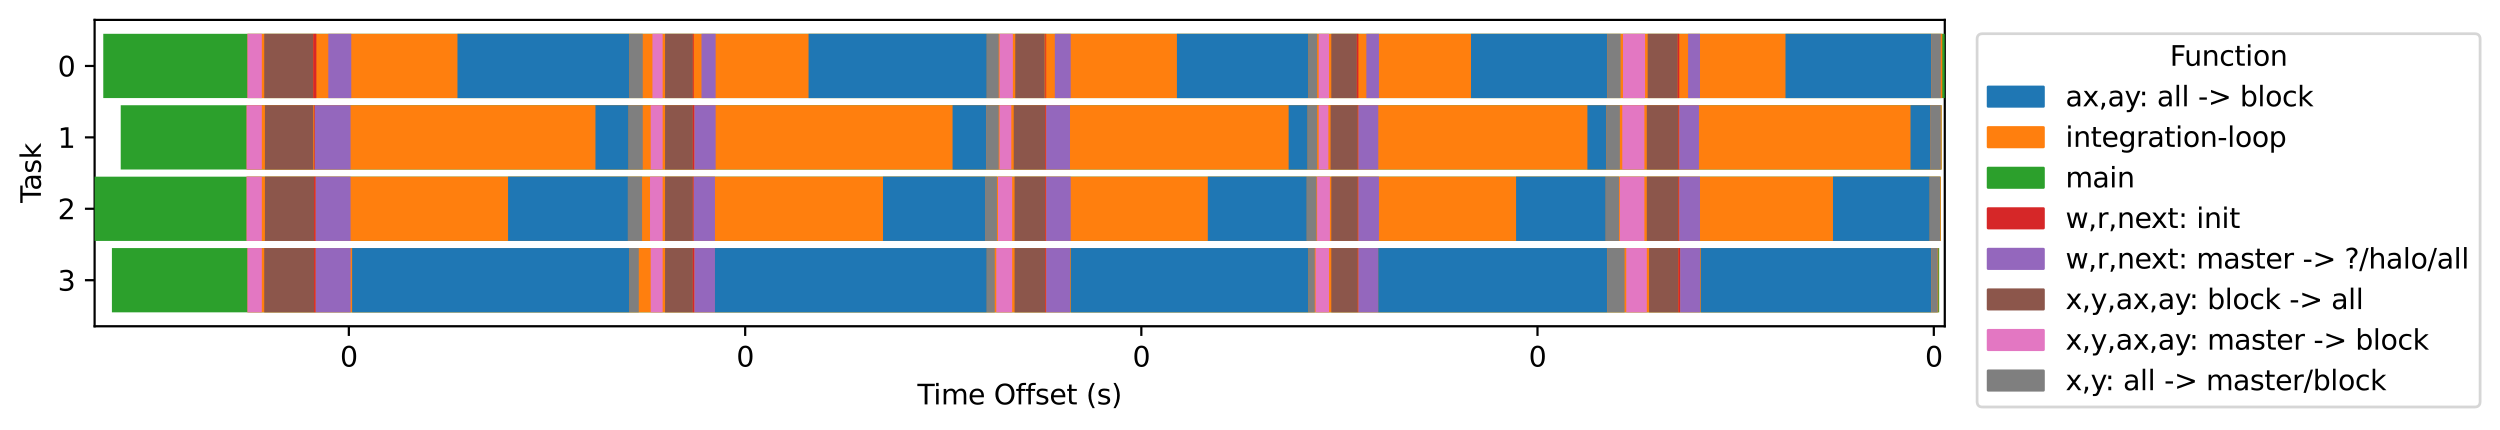 <?xml version="1.0" encoding="utf-8" standalone="no"?>
<!DOCTYPE svg PUBLIC "-//W3C//DTD SVG 1.1//EN"
  "http://www.w3.org/Graphics/SVG/1.1/DTD/svg11.dtd">
<svg xmlns:xlink="http://www.w3.org/1999/xlink" width="904.782pt" height="155.636pt" viewBox="0 0 904.782 155.636" xmlns="http://www.w3.org/2000/svg" version="1.1">
 <defs>
  <style type="text/css">*{stroke-linejoin: round; stroke-linecap: butt}</style>
 </defs>
 <g id="figure_1">
  <g id="patch_1">
   <path d="M 0 155.636 
L 904.782 155.636 
L 904.782 0 
L 0 0 
z
" style="fill: #ffffff"/>
  </g>
  <g id="axes_1">
   <g id="patch_2">
    <path d="M 34.241 118.08 
L 703.841 118.08 
L 703.841 7.2 
L 34.241 7.2 
z
" style="fill: #ffffff"/>
   </g>
   <g id="matplotlib.axis_1">
    <g id="xtick_1">
     <g id="line2d_1">
      <defs>
       <path id="ma4d5615cb3" d="M 0 0 
L 0 3.5 
" style="stroke: #000000; stroke-width: 0.8"/>
      </defs>
      <g>
       <use xlink:href="#ma4d5615cb3" x="126.25" y="118.08" style="stroke: #000000; stroke-width: 0.8"/>
      </g>
     </g>
     <g id="text_1">
      <!-- 0 -->
      <g transform="translate(123.069 132.678) scale(0.1 -0.1)">
       <defs>
        <path id="DejaVuSans-30" d="M 2034 4250 
Q 1547 4250 1301 3770 
Q 1056 3291 1056 2328 
Q 1056 1369 1301 889 
Q 1547 409 2034 409 
Q 2525 409 2770 889 
Q 3016 1369 3016 2328 
Q 3016 3291 2770 3770 
Q 2525 4250 2034 4250 
z
M 2034 4750 
Q 2819 4750 3233 4129 
Q 3647 3509 3647 2328 
Q 3647 1150 3233 529 
Q 2819 -91 2034 -91 
Q 1250 -91 836 529 
Q 422 1150 422 2328 
Q 422 3509 836 4129 
Q 1250 4750 2034 4750 
z
" transform="scale(0.016)"/>
       </defs>
       <use xlink:href="#DejaVuSans-30"/>
      </g>
     </g>
    </g>
    <g id="xtick_2">
     <g id="line2d_2">
      <g>
       <use xlink:href="#ma4d5615cb3" x="269.688" y="118.08" style="stroke: #000000; stroke-width: 0.8"/>
      </g>
     </g>
     <g id="text_2">
      <!-- 0 -->
      <g transform="translate(266.506 132.678) scale(0.1 -0.1)">
       <use xlink:href="#DejaVuSans-30"/>
      </g>
     </g>
    </g>
    <g id="xtick_3">
     <g id="line2d_3">
      <g>
       <use xlink:href="#ma4d5615cb3" x="413.062" y="118.08" style="stroke: #000000; stroke-width: 0.8"/>
      </g>
     </g>
     <g id="text_3">
      <!-- 0 -->
      <g transform="translate(409.881 132.678) scale(0.1 -0.1)">
       <use xlink:href="#DejaVuSans-30"/>
      </g>
     </g>
    </g>
    <g id="xtick_4">
     <g id="line2d_4">
      <g>
       <use xlink:href="#ma4d5615cb3" x="556.438" y="118.08" style="stroke: #000000; stroke-width: 0.8"/>
      </g>
     </g>
     <g id="text_4">
      <!-- 0 -->
      <g transform="translate(553.256 132.678) scale(0.1 -0.1)">
       <use xlink:href="#DejaVuSans-30"/>
      </g>
     </g>
    </g>
    <g id="xtick_5">
     <g id="line2d_5">
      <g>
       <use xlink:href="#ma4d5615cb3" x="699.875" y="118.08" style="stroke: #000000; stroke-width: 0.8"/>
      </g>
     </g>
     <g id="text_5">
      <!-- 0 -->
      <g transform="translate(696.694 132.678) scale(0.1 -0.1)">
       <use xlink:href="#DejaVuSans-30"/>
      </g>
     </g>
    </g>
    <g id="text_6">
     <!-- Time Offset (s) -->
     <g transform="translate(332.025 146.357) scale(0.1 -0.1)">
      <defs>
       <path id="DejaVuSans-54" d="M -19 4666 
L 3928 4666 
L 3928 4134 
L 2272 4134 
L 2272 0 
L 1638 0 
L 1638 4134 
L -19 4134 
L -19 4666 
z
" transform="scale(0.016)"/>
       <path id="DejaVuSans-69" d="M 603 3500 
L 1178 3500 
L 1178 0 
L 603 0 
L 603 3500 
z
M 603 4863 
L 1178 4863 
L 1178 4134 
L 603 4134 
L 603 4863 
z
" transform="scale(0.016)"/>
       <path id="DejaVuSans-6d" d="M 3328 2828 
Q 3544 3216 3844 3400 
Q 4144 3584 4550 3584 
Q 5097 3584 5394 3201 
Q 5691 2819 5691 2113 
L 5691 0 
L 5113 0 
L 5113 2094 
Q 5113 2597 4934 2840 
Q 4756 3084 4391 3084 
Q 3944 3084 3684 2787 
Q 3425 2491 3425 1978 
L 3425 0 
L 2847 0 
L 2847 2094 
Q 2847 2600 2669 2842 
Q 2491 3084 2119 3084 
Q 1678 3084 1418 2786 
Q 1159 2488 1159 1978 
L 1159 0 
L 581 0 
L 581 3500 
L 1159 3500 
L 1159 2956 
Q 1356 3278 1631 3431 
Q 1906 3584 2284 3584 
Q 2666 3584 2933 3390 
Q 3200 3197 3328 2828 
z
" transform="scale(0.016)"/>
       <path id="DejaVuSans-65" d="M 3597 1894 
L 3597 1613 
L 953 1613 
Q 991 1019 1311 708 
Q 1631 397 2203 397 
Q 2534 397 2845 478 
Q 3156 559 3463 722 
L 3463 178 
Q 3153 47 2828 -22 
Q 2503 -91 2169 -91 
Q 1331 -91 842 396 
Q 353 884 353 1716 
Q 353 2575 817 3079 
Q 1281 3584 2069 3584 
Q 2775 3584 3186 3129 
Q 3597 2675 3597 1894 
z
M 3022 2063 
Q 3016 2534 2758 2815 
Q 2500 3097 2075 3097 
Q 1594 3097 1305 2825 
Q 1016 2553 972 2059 
L 3022 2063 
z
" transform="scale(0.016)"/>
       <path id="DejaVuSans-20" transform="scale(0.016)"/>
       <path id="DejaVuSans-4f" d="M 2522 4238 
Q 1834 4238 1429 3725 
Q 1025 3213 1025 2328 
Q 1025 1447 1429 934 
Q 1834 422 2522 422 
Q 3209 422 3611 934 
Q 4013 1447 4013 2328 
Q 4013 3213 3611 3725 
Q 3209 4238 2522 4238 
z
M 2522 4750 
Q 3503 4750 4090 4092 
Q 4678 3434 4678 2328 
Q 4678 1225 4090 567 
Q 3503 -91 2522 -91 
Q 1538 -91 948 565 
Q 359 1222 359 2328 
Q 359 3434 948 4092 
Q 1538 4750 2522 4750 
z
" transform="scale(0.016)"/>
       <path id="DejaVuSans-66" d="M 2375 4863 
L 2375 4384 
L 1825 4384 
Q 1516 4384 1395 4259 
Q 1275 4134 1275 3809 
L 1275 3500 
L 2222 3500 
L 2222 3053 
L 1275 3053 
L 1275 0 
L 697 0 
L 697 3053 
L 147 3053 
L 147 3500 
L 697 3500 
L 697 3744 
Q 697 4328 969 4595 
Q 1241 4863 1831 4863 
L 2375 4863 
z
" transform="scale(0.016)"/>
       <path id="DejaVuSans-73" d="M 2834 3397 
L 2834 2853 
Q 2591 2978 2328 3040 
Q 2066 3103 1784 3103 
Q 1356 3103 1142 2972 
Q 928 2841 928 2578 
Q 928 2378 1081 2264 
Q 1234 2150 1697 2047 
L 1894 2003 
Q 2506 1872 2764 1633 
Q 3022 1394 3022 966 
Q 3022 478 2636 193 
Q 2250 -91 1575 -91 
Q 1294 -91 989 -36 
Q 684 19 347 128 
L 347 722 
Q 666 556 975 473 
Q 1284 391 1588 391 
Q 1994 391 2212 530 
Q 2431 669 2431 922 
Q 2431 1156 2273 1281 
Q 2116 1406 1581 1522 
L 1381 1569 
Q 847 1681 609 1914 
Q 372 2147 372 2553 
Q 372 3047 722 3315 
Q 1072 3584 1716 3584 
Q 2034 3584 2315 3537 
Q 2597 3491 2834 3397 
z
" transform="scale(0.016)"/>
       <path id="DejaVuSans-74" d="M 1172 4494 
L 1172 3500 
L 2356 3500 
L 2356 3053 
L 1172 3053 
L 1172 1153 
Q 1172 725 1289 603 
Q 1406 481 1766 481 
L 2356 481 
L 2356 0 
L 1766 0 
Q 1100 0 847 248 
Q 594 497 594 1153 
L 594 3053 
L 172 3053 
L 172 3500 
L 594 3500 
L 594 4494 
L 1172 4494 
z
" transform="scale(0.016)"/>
       <path id="DejaVuSans-28" d="M 1984 4856 
Q 1566 4138 1362 3434 
Q 1159 2731 1159 2009 
Q 1159 1288 1364 580 
Q 1569 -128 1984 -844 
L 1484 -844 
Q 1016 -109 783 600 
Q 550 1309 550 2009 
Q 550 2706 781 3412 
Q 1013 4119 1484 4856 
L 1984 4856 
z
" transform="scale(0.016)"/>
       <path id="DejaVuSans-29" d="M 513 4856 
L 1013 4856 
Q 1481 4119 1714 3412 
Q 1947 2706 1947 2009 
Q 1947 1309 1714 600 
Q 1481 -109 1013 -844 
L 513 -844 
Q 928 -128 1133 580 
Q 1338 1288 1338 2009 
Q 1338 2731 1133 3434 
Q 928 4138 513 4856 
z
" transform="scale(0.016)"/>
      </defs>
      <use xlink:href="#DejaVuSans-54"/>
      <use xlink:href="#DejaVuSans-69" x="57.959"/>
      <use xlink:href="#DejaVuSans-6d" x="85.742"/>
      <use xlink:href="#DejaVuSans-65" x="183.154"/>
      <use xlink:href="#DejaVuSans-20" x="244.678"/>
      <use xlink:href="#DejaVuSans-4f" x="276.465"/>
      <use xlink:href="#DejaVuSans-66" x="355.176"/>
      <use xlink:href="#DejaVuSans-66" x="390.381"/>
      <use xlink:href="#DejaVuSans-73" x="425.586"/>
      <use xlink:href="#DejaVuSans-65" x="477.686"/>
      <use xlink:href="#DejaVuSans-74" x="539.209"/>
      <use xlink:href="#DejaVuSans-20" x="578.418"/>
      <use xlink:href="#DejaVuSans-28" x="610.205"/>
      <use xlink:href="#DejaVuSans-73" x="649.219"/>
      <use xlink:href="#DejaVuSans-29" x="701.318"/>
     </g>
    </g>
   </g>
   <g id="matplotlib.axis_2">
    <g id="ytick_1">
     <g id="line2d_6">
      <defs>
       <path id="m40cc8661b2" d="M 0 0 
L -3.5 0 
" style="stroke: #000000; stroke-width: 0.8"/>
      </defs>
      <g>
       <use xlink:href="#m40cc8661b2" x="34.241" y="23.871" style="stroke: #000000; stroke-width: 0.8"/>
      </g>
     </g>
     <g id="text_7">
      <!-- 0 -->
      <g transform="translate(20.878 27.67) scale(0.1 -0.1)">
       <use xlink:href="#DejaVuSans-30"/>
      </g>
     </g>
    </g>
    <g id="ytick_2">
     <g id="line2d_7">
      <g>
       <use xlink:href="#m40cc8661b2" x="34.241" y="49.717" style="stroke: #000000; stroke-width: 0.8"/>
      </g>
     </g>
     <g id="text_8">
      <!-- 1 -->
      <g transform="translate(20.878 53.516) scale(0.1 -0.1)">
       <defs>
        <path id="DejaVuSans-31" d="M 794 531 
L 1825 531 
L 1825 4091 
L 703 3866 
L 703 4441 
L 1819 4666 
L 2450 4666 
L 2450 531 
L 3481 531 
L 3481 0 
L 794 0 
L 794 531 
z
" transform="scale(0.016)"/>
       </defs>
       <use xlink:href="#DejaVuSans-31"/>
      </g>
     </g>
    </g>
    <g id="ytick_3">
     <g id="line2d_8">
      <g>
       <use xlink:href="#m40cc8661b2" x="34.241" y="75.563" style="stroke: #000000; stroke-width: 0.8"/>
      </g>
     </g>
     <g id="text_9">
      <!-- 2 -->
      <g transform="translate(20.878 79.362) scale(0.1 -0.1)">
       <defs>
        <path id="DejaVuSans-32" d="M 1228 531 
L 3431 531 
L 3431 0 
L 469 0 
L 469 531 
Q 828 903 1448 1529 
Q 2069 2156 2228 2338 
Q 2531 2678 2651 2914 
Q 2772 3150 2772 3378 
Q 2772 3750 2511 3984 
Q 2250 4219 1831 4219 
Q 1534 4219 1204 4116 
Q 875 4013 500 3803 
L 500 4441 
Q 881 4594 1212 4672 
Q 1544 4750 1819 4750 
Q 2544 4750 2975 4387 
Q 3406 4025 3406 3419 
Q 3406 3131 3298 2873 
Q 3191 2616 2906 2266 
Q 2828 2175 2409 1742 
Q 1991 1309 1228 531 
z
" transform="scale(0.016)"/>
       </defs>
       <use xlink:href="#DejaVuSans-32"/>
      </g>
     </g>
    </g>
    <g id="ytick_4">
     <g id="line2d_9">
      <g>
       <use xlink:href="#m40cc8661b2" x="34.241" y="101.409" style="stroke: #000000; stroke-width: 0.8"/>
      </g>
     </g>
     <g id="text_10">
      <!-- 3 -->
      <g transform="translate(20.878 105.208) scale(0.1 -0.1)">
       <defs>
        <path id="DejaVuSans-33" d="M 2597 2516 
Q 3050 2419 3304 2112 
Q 3559 1806 3559 1356 
Q 3559 666 3084 287 
Q 2609 -91 1734 -91 
Q 1441 -91 1130 -33 
Q 819 25 488 141 
L 488 750 
Q 750 597 1062 519 
Q 1375 441 1716 441 
Q 2309 441 2620 675 
Q 2931 909 2931 1356 
Q 2931 1769 2642 2001 
Q 2353 2234 1838 2234 
L 1294 2234 
L 1294 2753 
L 1863 2753 
Q 2328 2753 2575 2939 
Q 2822 3125 2822 3475 
Q 2822 3834 2567 4026 
Q 2313 4219 1838 4219 
Q 1578 4219 1281 4162 
Q 984 4106 628 3988 
L 628 4550 
Q 988 4650 1302 4700 
Q 1616 4750 1894 4750 
Q 2613 4750 3031 4423 
Q 3450 4097 3450 3541 
Q 3450 3153 3228 2886 
Q 3006 2619 2597 2516 
z
" transform="scale(0.016)"/>
       </defs>
       <use xlink:href="#DejaVuSans-33"/>
      </g>
     </g>
    </g>
    <g id="text_11">
     <!-- Task -->
     <g transform="translate(14.798 73.433) rotate(-90) scale(0.1 -0.1)">
      <defs>
       <path id="DejaVuSans-61" d="M 2194 1759 
Q 1497 1759 1228 1600 
Q 959 1441 959 1056 
Q 959 750 1161 570 
Q 1363 391 1709 391 
Q 2188 391 2477 730 
Q 2766 1069 2766 1631 
L 2766 1759 
L 2194 1759 
z
M 3341 1997 
L 3341 0 
L 2766 0 
L 2766 531 
Q 2569 213 2275 61 
Q 1981 -91 1556 -91 
Q 1019 -91 701 211 
Q 384 513 384 1019 
Q 384 1609 779 1909 
Q 1175 2209 1959 2209 
L 2766 2209 
L 2766 2266 
Q 2766 2663 2505 2880 
Q 2244 3097 1772 3097 
Q 1472 3097 1187 3025 
Q 903 2953 641 2809 
L 641 3341 
Q 956 3463 1253 3523 
Q 1550 3584 1831 3584 
Q 2591 3584 2966 3190 
Q 3341 2797 3341 1997 
z
" transform="scale(0.016)"/>
       <path id="DejaVuSans-6b" d="M 581 4863 
L 1159 4863 
L 1159 1991 
L 2875 3500 
L 3609 3500 
L 1753 1863 
L 3688 0 
L 2938 0 
L 1159 1709 
L 1159 0 
L 581 0 
L 581 4863 
z
" transform="scale(0.016)"/>
      </defs>
      <use xlink:href="#DejaVuSans-54"/>
      <use xlink:href="#DejaVuSans-61" x="44.584"/>
      <use xlink:href="#DejaVuSans-73" x="105.863"/>
      <use xlink:href="#DejaVuSans-6b" x="157.963"/>
     </g>
    </g>
   </g>
   <g id="patch_3">
    <path d="M 34.241 118.08 
L 34.241 7.2 
" style="fill: none; stroke: #000000; stroke-width: 0.8; stroke-linejoin: miter; stroke-linecap: square"/>
   </g>
   <g id="patch_4">
    <path d="M 703.841 118.08 
L 703.841 7.2 
" style="fill: none; stroke: #000000; stroke-width: 0.8; stroke-linejoin: miter; stroke-linecap: square"/>
   </g>
   <g id="patch_5">
    <path d="M 34.25 118.08 
L 703.812 118.08 
" style="fill: none; stroke: #000000; stroke-width: 0.8; stroke-linejoin: miter; stroke-linecap: square"/>
   </g>
   <g id="patch_6">
    <path d="M 34.25 7.2 
L 703.812 7.2 
" style="fill: none; stroke: #000000; stroke-width: 0.8; stroke-linejoin: miter; stroke-linecap: square"/>
   </g>
   <g id="legend_1">
    <g id="patch_7">
     <path d="M 717.537 147.303 
L 895.582 147.303 
Q 897.582 147.303 897.582 145.303 
L 897.582 14.2 
Q 897.582 12.2 895.582 12.2 
L 717.537 12.2 
Q 715.537 12.2 715.537 14.2 
L 715.537 145.303 
Q 715.537 147.303 717.537 147.303 
z
" style="fill: #ffffff; opacity: 0.8; stroke: #cccccc; stroke-linejoin: miter"/>
    </g>
    <g id="text_12">
     <!-- Function -->
     <g transform="translate(785.294 23.798) scale(0.1 -0.1)">
      <defs>
       <path id="DejaVuSans-46" d="M 628 4666 
L 3309 4666 
L 3309 4134 
L 1259 4134 
L 1259 2759 
L 3109 2759 
L 3109 2228 
L 1259 2228 
L 1259 0 
L 628 0 
L 628 4666 
z
" transform="scale(0.016)"/>
       <path id="DejaVuSans-75" d="M 544 1381 
L 544 3500 
L 1119 3500 
L 1119 1403 
Q 1119 906 1312 657 
Q 1506 409 1894 409 
Q 2359 409 2629 706 
Q 2900 1003 2900 1516 
L 2900 3500 
L 3475 3500 
L 3475 0 
L 2900 0 
L 2900 538 
Q 2691 219 2414 64 
Q 2138 -91 1772 -91 
Q 1169 -91 856 284 
Q 544 659 544 1381 
z
M 1991 3584 
L 1991 3584 
z
" transform="scale(0.016)"/>
       <path id="DejaVuSans-6e" d="M 3513 2113 
L 3513 0 
L 2938 0 
L 2938 2094 
Q 2938 2591 2744 2837 
Q 2550 3084 2163 3084 
Q 1697 3084 1428 2787 
Q 1159 2491 1159 1978 
L 1159 0 
L 581 0 
L 581 3500 
L 1159 3500 
L 1159 2956 
Q 1366 3272 1645 3428 
Q 1925 3584 2291 3584 
Q 2894 3584 3203 3211 
Q 3513 2838 3513 2113 
z
" transform="scale(0.016)"/>
       <path id="DejaVuSans-63" d="M 3122 3366 
L 3122 2828 
Q 2878 2963 2633 3030 
Q 2388 3097 2138 3097 
Q 1578 3097 1268 2742 
Q 959 2388 959 1747 
Q 959 1106 1268 751 
Q 1578 397 2138 397 
Q 2388 397 2633 464 
Q 2878 531 3122 666 
L 3122 134 
Q 2881 22 2623 -34 
Q 2366 -91 2075 -91 
Q 1284 -91 818 406 
Q 353 903 353 1747 
Q 353 2603 823 3093 
Q 1294 3584 2113 3584 
Q 2378 3584 2631 3529 
Q 2884 3475 3122 3366 
z
" transform="scale(0.016)"/>
       <path id="DejaVuSans-6f" d="M 1959 3097 
Q 1497 3097 1228 2736 
Q 959 2375 959 1747 
Q 959 1119 1226 758 
Q 1494 397 1959 397 
Q 2419 397 2687 759 
Q 2956 1122 2956 1747 
Q 2956 2369 2687 2733 
Q 2419 3097 1959 3097 
z
M 1959 3584 
Q 2709 3584 3137 3096 
Q 3566 2609 3566 1747 
Q 3566 888 3137 398 
Q 2709 -91 1959 -91 
Q 1206 -91 779 398 
Q 353 888 353 1747 
Q 353 2609 779 3096 
Q 1206 3584 1959 3584 
z
" transform="scale(0.016)"/>
      </defs>
      <use xlink:href="#DejaVuSans-46"/>
      <use xlink:href="#DejaVuSans-75" x="52.02"/>
      <use xlink:href="#DejaVuSans-6e" x="115.398"/>
      <use xlink:href="#DejaVuSans-63" x="178.777"/>
      <use xlink:href="#DejaVuSans-74" x="233.758"/>
      <use xlink:href="#DejaVuSans-69" x="272.967"/>
      <use xlink:href="#DejaVuSans-6f" x="300.75"/>
      <use xlink:href="#DejaVuSans-6e" x="361.932"/>
     </g>
    </g>
    <g id="patch_8">
     <path d="M 719.537 38.477 
L 739.537 38.477 
L 739.537 31.477 
L 719.537 31.477 
z
" style="fill: #1f77b4; stroke: #1f77b4; stroke-linejoin: miter"/>
    </g>
    <g id="text_13">
     <!-- ax,ay: all -&gt; block -->
     <g transform="translate(747.537 38.477) scale(0.1 -0.1)">
      <defs>
       <path id="DejaVuSans-78" d="M 3513 3500 
L 2247 1797 
L 3578 0 
L 2900 0 
L 1881 1375 
L 863 0 
L 184 0 
L 1544 1831 
L 300 3500 
L 978 3500 
L 1906 2253 
L 2834 3500 
L 3513 3500 
z
" transform="scale(0.016)"/>
       <path id="DejaVuSans-2c" d="M 750 794 
L 1409 794 
L 1409 256 
L 897 -744 
L 494 -744 
L 750 256 
L 750 794 
z
" transform="scale(0.016)"/>
       <path id="DejaVuSans-79" d="M 2059 -325 
Q 1816 -950 1584 -1140 
Q 1353 -1331 966 -1331 
L 506 -1331 
L 506 -850 
L 844 -850 
Q 1081 -850 1212 -737 
Q 1344 -625 1503 -206 
L 1606 56 
L 191 3500 
L 800 3500 
L 1894 763 
L 2988 3500 
L 3597 3500 
L 2059 -325 
z
" transform="scale(0.016)"/>
       <path id="DejaVuSans-3a" d="M 750 794 
L 1409 794 
L 1409 0 
L 750 0 
L 750 794 
z
M 750 3309 
L 1409 3309 
L 1409 2516 
L 750 2516 
L 750 3309 
z
" transform="scale(0.016)"/>
       <path id="DejaVuSans-6c" d="M 603 4863 
L 1178 4863 
L 1178 0 
L 603 0 
L 603 4863 
z
" transform="scale(0.016)"/>
       <path id="DejaVuSans-2d" d="M 313 2009 
L 1997 2009 
L 1997 1497 
L 313 1497 
L 313 2009 
z
" transform="scale(0.016)"/>
       <path id="DejaVuSans-3e" d="M 678 3150 
L 678 3719 
L 4684 2266 
L 4684 1747 
L 678 294 
L 678 863 
L 3897 2003 
L 678 3150 
z
" transform="scale(0.016)"/>
       <path id="DejaVuSans-62" d="M 3116 1747 
Q 3116 2381 2855 2742 
Q 2594 3103 2138 3103 
Q 1681 3103 1420 2742 
Q 1159 2381 1159 1747 
Q 1159 1113 1420 752 
Q 1681 391 2138 391 
Q 2594 391 2855 752 
Q 3116 1113 3116 1747 
z
M 1159 2969 
Q 1341 3281 1617 3432 
Q 1894 3584 2278 3584 
Q 2916 3584 3314 3078 
Q 3713 2572 3713 1747 
Q 3713 922 3314 415 
Q 2916 -91 2278 -91 
Q 1894 -91 1617 61 
Q 1341 213 1159 525 
L 1159 0 
L 581 0 
L 581 4863 
L 1159 4863 
L 1159 2969 
z
" transform="scale(0.016)"/>
      </defs>
      <use xlink:href="#DejaVuSans-61"/>
      <use xlink:href="#DejaVuSans-78" x="61.279"/>
      <use xlink:href="#DejaVuSans-2c" x="120.459"/>
      <use xlink:href="#DejaVuSans-61" x="152.246"/>
      <use xlink:href="#DejaVuSans-79" x="213.525"/>
      <use xlink:href="#DejaVuSans-3a" x="265.455"/>
      <use xlink:href="#DejaVuSans-20" x="299.146"/>
      <use xlink:href="#DejaVuSans-61" x="330.934"/>
      <use xlink:href="#DejaVuSans-6c" x="392.213"/>
      <use xlink:href="#DejaVuSans-6c" x="419.996"/>
      <use xlink:href="#DejaVuSans-20" x="447.779"/>
      <use xlink:href="#DejaVuSans-2d" x="479.566"/>
      <use xlink:href="#DejaVuSans-3e" x="515.65"/>
      <use xlink:href="#DejaVuSans-20" x="599.439"/>
      <use xlink:href="#DejaVuSans-62" x="631.227"/>
      <use xlink:href="#DejaVuSans-6c" x="694.703"/>
      <use xlink:href="#DejaVuSans-6f" x="722.486"/>
      <use xlink:href="#DejaVuSans-63" x="783.668"/>
      <use xlink:href="#DejaVuSans-6b" x="838.648"/>
     </g>
    </g>
    <g id="patch_9">
     <path d="M 719.537 53.155 
L 739.537 53.155 
L 739.537 46.155 
L 719.537 46.155 
z
" style="fill: #ff7f0e; stroke: #ff7f0e; stroke-linejoin: miter"/>
    </g>
    <g id="text_14">
     <!-- integration-loop -->
     <g transform="translate(747.537 53.155) scale(0.1 -0.1)">
      <defs>
       <path id="DejaVuSans-67" d="M 2906 1791 
Q 2906 2416 2648 2759 
Q 2391 3103 1925 3103 
Q 1463 3103 1205 2759 
Q 947 2416 947 1791 
Q 947 1169 1205 825 
Q 1463 481 1925 481 
Q 2391 481 2648 825 
Q 2906 1169 2906 1791 
z
M 3481 434 
Q 3481 -459 3084 -895 
Q 2688 -1331 1869 -1331 
Q 1566 -1331 1297 -1286 
Q 1028 -1241 775 -1147 
L 775 -588 
Q 1028 -725 1275 -790 
Q 1522 -856 1778 -856 
Q 2344 -856 2625 -561 
Q 2906 -266 2906 331 
L 2906 616 
Q 2728 306 2450 153 
Q 2172 0 1784 0 
Q 1141 0 747 490 
Q 353 981 353 1791 
Q 353 2603 747 3093 
Q 1141 3584 1784 3584 
Q 2172 3584 2450 3431 
Q 2728 3278 2906 2969 
L 2906 3500 
L 3481 3500 
L 3481 434 
z
" transform="scale(0.016)"/>
       <path id="DejaVuSans-72" d="M 2631 2963 
Q 2534 3019 2420 3045 
Q 2306 3072 2169 3072 
Q 1681 3072 1420 2755 
Q 1159 2438 1159 1844 
L 1159 0 
L 581 0 
L 581 3500 
L 1159 3500 
L 1159 2956 
Q 1341 3275 1631 3429 
Q 1922 3584 2338 3584 
Q 2397 3584 2469 3576 
Q 2541 3569 2628 3553 
L 2631 2963 
z
" transform="scale(0.016)"/>
       <path id="DejaVuSans-70" d="M 1159 525 
L 1159 -1331 
L 581 -1331 
L 581 3500 
L 1159 3500 
L 1159 2969 
Q 1341 3281 1617 3432 
Q 1894 3584 2278 3584 
Q 2916 3584 3314 3078 
Q 3713 2572 3713 1747 
Q 3713 922 3314 415 
Q 2916 -91 2278 -91 
Q 1894 -91 1617 61 
Q 1341 213 1159 525 
z
M 3116 1747 
Q 3116 2381 2855 2742 
Q 2594 3103 2138 3103 
Q 1681 3103 1420 2742 
Q 1159 2381 1159 1747 
Q 1159 1113 1420 752 
Q 1681 391 2138 391 
Q 2594 391 2855 752 
Q 3116 1113 3116 1747 
z
" transform="scale(0.016)"/>
      </defs>
      <use xlink:href="#DejaVuSans-69"/>
      <use xlink:href="#DejaVuSans-6e" x="27.783"/>
      <use xlink:href="#DejaVuSans-74" x="91.162"/>
      <use xlink:href="#DejaVuSans-65" x="130.371"/>
      <use xlink:href="#DejaVuSans-67" x="191.895"/>
      <use xlink:href="#DejaVuSans-72" x="255.371"/>
      <use xlink:href="#DejaVuSans-61" x="296.484"/>
      <use xlink:href="#DejaVuSans-74" x="357.764"/>
      <use xlink:href="#DejaVuSans-69" x="396.973"/>
      <use xlink:href="#DejaVuSans-6f" x="424.756"/>
      <use xlink:href="#DejaVuSans-6e" x="485.938"/>
      <use xlink:href="#DejaVuSans-2d" x="549.316"/>
      <use xlink:href="#DejaVuSans-6c" x="585.4"/>
      <use xlink:href="#DejaVuSans-6f" x="613.184"/>
      <use xlink:href="#DejaVuSans-6f" x="674.365"/>
      <use xlink:href="#DejaVuSans-70" x="735.547"/>
     </g>
    </g>
    <g id="patch_10">
     <path d="M 719.537 67.833 
L 739.537 67.833 
L 739.537 60.833 
L 719.537 60.833 
z
" style="fill: #2ca02c; stroke: #2ca02c; stroke-linejoin: miter"/>
    </g>
    <g id="text_15">
     <!-- main -->
     <g transform="translate(747.537 67.833) scale(0.1 -0.1)">
      <use xlink:href="#DejaVuSans-6d"/>
      <use xlink:href="#DejaVuSans-61" x="97.412"/>
      <use xlink:href="#DejaVuSans-69" x="158.691"/>
      <use xlink:href="#DejaVuSans-6e" x="186.475"/>
     </g>
    </g>
    <g id="patch_11">
     <path d="M 719.537 82.511 
L 739.537 82.511 
L 739.537 75.511 
L 719.537 75.511 
z
" style="fill: #d62728; stroke: #d62728; stroke-linejoin: miter"/>
    </g>
    <g id="text_16">
     <!-- w,r,next: init -->
     <g transform="translate(747.537 82.511) scale(0.1 -0.1)">
      <defs>
       <path id="DejaVuSans-77" d="M 269 3500 
L 844 3500 
L 1563 769 
L 2278 3500 
L 2956 3500 
L 3675 769 
L 4391 3500 
L 4966 3500 
L 4050 0 
L 3372 0 
L 2619 2869 
L 1863 0 
L 1184 0 
L 269 3500 
z
" transform="scale(0.016)"/>
      </defs>
      <use xlink:href="#DejaVuSans-77"/>
      <use xlink:href="#DejaVuSans-2c" x="81.787"/>
      <use xlink:href="#DejaVuSans-72" x="113.574"/>
      <use xlink:href="#DejaVuSans-2c" x="154.688"/>
      <use xlink:href="#DejaVuSans-6e" x="186.475"/>
      <use xlink:href="#DejaVuSans-65" x="249.854"/>
      <use xlink:href="#DejaVuSans-78" x="309.627"/>
      <use xlink:href="#DejaVuSans-74" x="368.807"/>
      <use xlink:href="#DejaVuSans-3a" x="408.016"/>
      <use xlink:href="#DejaVuSans-20" x="441.707"/>
      <use xlink:href="#DejaVuSans-69" x="473.494"/>
      <use xlink:href="#DejaVuSans-6e" x="501.277"/>
      <use xlink:href="#DejaVuSans-69" x="564.656"/>
      <use xlink:href="#DejaVuSans-74" x="592.439"/>
     </g>
    </g>
    <g id="patch_12">
     <path d="M 719.537 97.189 
L 739.537 97.189 
L 739.537 90.189 
L 719.537 90.189 
z
" style="fill: #9467bd; stroke: #9467bd; stroke-linejoin: miter"/>
    </g>
    <g id="text_17">
     <!-- w,r,next: master -&gt; ?/halo/all -->
     <g transform="translate(747.537 97.189) scale(0.1 -0.1)">
      <defs>
       <path id="DejaVuSans-3f" d="M 1222 794 
L 1856 794 
L 1856 0 
L 1222 0 
L 1222 794 
z
M 1838 1253 
L 1241 1253 
L 1241 1734 
Q 1241 2050 1328 2253 
Q 1416 2456 1697 2725 
L 1978 3003 
Q 2156 3169 2236 3316 
Q 2316 3463 2316 3616 
Q 2316 3894 2111 4066 
Q 1906 4238 1569 4238 
Q 1322 4238 1042 4128 
Q 763 4019 459 3809 
L 459 4397 
Q 753 4575 1054 4662 
Q 1356 4750 1678 4750 
Q 2253 4750 2601 4447 
Q 2950 4144 2950 3647 
Q 2950 3409 2837 3195 
Q 2725 2981 2444 2713 
L 2169 2444 
Q 2022 2297 1961 2214 
Q 1900 2131 1875 2053 
Q 1856 1988 1847 1894 
Q 1838 1800 1838 1638 
L 1838 1253 
z
" transform="scale(0.016)"/>
       <path id="DejaVuSans-2f" d="M 1625 4666 
L 2156 4666 
L 531 -594 
L 0 -594 
L 1625 4666 
z
" transform="scale(0.016)"/>
       <path id="DejaVuSans-68" d="M 3513 2113 
L 3513 0 
L 2938 0 
L 2938 2094 
Q 2938 2591 2744 2837 
Q 2550 3084 2163 3084 
Q 1697 3084 1428 2787 
Q 1159 2491 1159 1978 
L 1159 0 
L 581 0 
L 581 4863 
L 1159 4863 
L 1159 2956 
Q 1366 3272 1645 3428 
Q 1925 3584 2291 3584 
Q 2894 3584 3203 3211 
Q 3513 2838 3513 2113 
z
" transform="scale(0.016)"/>
      </defs>
      <use xlink:href="#DejaVuSans-77"/>
      <use xlink:href="#DejaVuSans-2c" x="81.787"/>
      <use xlink:href="#DejaVuSans-72" x="113.574"/>
      <use xlink:href="#DejaVuSans-2c" x="154.688"/>
      <use xlink:href="#DejaVuSans-6e" x="186.475"/>
      <use xlink:href="#DejaVuSans-65" x="249.854"/>
      <use xlink:href="#DejaVuSans-78" x="309.627"/>
      <use xlink:href="#DejaVuSans-74" x="368.807"/>
      <use xlink:href="#DejaVuSans-3a" x="408.016"/>
      <use xlink:href="#DejaVuSans-20" x="441.707"/>
      <use xlink:href="#DejaVuSans-6d" x="473.494"/>
      <use xlink:href="#DejaVuSans-61" x="570.906"/>
      <use xlink:href="#DejaVuSans-73" x="632.186"/>
      <use xlink:href="#DejaVuSans-74" x="684.285"/>
      <use xlink:href="#DejaVuSans-65" x="723.494"/>
      <use xlink:href="#DejaVuSans-72" x="785.018"/>
      <use xlink:href="#DejaVuSans-20" x="826.131"/>
      <use xlink:href="#DejaVuSans-2d" x="857.918"/>
      <use xlink:href="#DejaVuSans-3e" x="894.002"/>
      <use xlink:href="#DejaVuSans-20" x="977.791"/>
      <use xlink:href="#DejaVuSans-3f" x="1009.578"/>
      <use xlink:href="#DejaVuSans-2f" x="1062.654"/>
      <use xlink:href="#DejaVuSans-68" x="1096.346"/>
      <use xlink:href="#DejaVuSans-61" x="1159.725"/>
      <use xlink:href="#DejaVuSans-6c" x="1221.004"/>
      <use xlink:href="#DejaVuSans-6f" x="1248.787"/>
      <use xlink:href="#DejaVuSans-2f" x="1309.969"/>
      <use xlink:href="#DejaVuSans-61" x="1343.66"/>
      <use xlink:href="#DejaVuSans-6c" x="1404.939"/>
      <use xlink:href="#DejaVuSans-6c" x="1432.723"/>
     </g>
    </g>
    <g id="patch_13">
     <path d="M 719.537 111.867 
L 739.537 111.867 
L 739.537 104.867 
L 719.537 104.867 
z
" style="fill: #8c564b; stroke: #8c564b; stroke-linejoin: miter"/>
    </g>
    <g id="text_18">
     <!-- x,y,ax,ay: block -&gt; all -->
     <g transform="translate(747.537 111.867) scale(0.1 -0.1)">
      <use xlink:href="#DejaVuSans-78"/>
      <use xlink:href="#DejaVuSans-2c" x="59.18"/>
      <use xlink:href="#DejaVuSans-79" x="90.967"/>
      <use xlink:href="#DejaVuSans-2c" x="150.146"/>
      <use xlink:href="#DejaVuSans-61" x="181.934"/>
      <use xlink:href="#DejaVuSans-78" x="243.213"/>
      <use xlink:href="#DejaVuSans-2c" x="302.393"/>
      <use xlink:href="#DejaVuSans-61" x="334.18"/>
      <use xlink:href="#DejaVuSans-79" x="395.459"/>
      <use xlink:href="#DejaVuSans-3a" x="447.389"/>
      <use xlink:href="#DejaVuSans-20" x="481.08"/>
      <use xlink:href="#DejaVuSans-62" x="512.867"/>
      <use xlink:href="#DejaVuSans-6c" x="576.344"/>
      <use xlink:href="#DejaVuSans-6f" x="604.127"/>
      <use xlink:href="#DejaVuSans-63" x="665.309"/>
      <use xlink:href="#DejaVuSans-6b" x="720.289"/>
      <use xlink:href="#DejaVuSans-20" x="778.199"/>
      <use xlink:href="#DejaVuSans-2d" x="809.986"/>
      <use xlink:href="#DejaVuSans-3e" x="846.07"/>
      <use xlink:href="#DejaVuSans-20" x="929.859"/>
      <use xlink:href="#DejaVuSans-61" x="961.646"/>
      <use xlink:href="#DejaVuSans-6c" x="1022.926"/>
      <use xlink:href="#DejaVuSans-6c" x="1050.709"/>
     </g>
    </g>
    <g id="patch_14">
     <path d="M 719.537 126.545 
L 739.537 126.545 
L 739.537 119.545 
L 719.537 119.545 
z
" style="fill: #e377c2; stroke: #e377c2; stroke-linejoin: miter"/>
    </g>
    <g id="text_19">
     <!-- x,y,ax,ay: master -&gt; block -->
     <g transform="translate(747.537 126.545) scale(0.1 -0.1)">
      <use xlink:href="#DejaVuSans-78"/>
      <use xlink:href="#DejaVuSans-2c" x="59.18"/>
      <use xlink:href="#DejaVuSans-79" x="90.967"/>
      <use xlink:href="#DejaVuSans-2c" x="150.146"/>
      <use xlink:href="#DejaVuSans-61" x="181.934"/>
      <use xlink:href="#DejaVuSans-78" x="243.213"/>
      <use xlink:href="#DejaVuSans-2c" x="302.393"/>
      <use xlink:href="#DejaVuSans-61" x="334.18"/>
      <use xlink:href="#DejaVuSans-79" x="395.459"/>
      <use xlink:href="#DejaVuSans-3a" x="447.389"/>
      <use xlink:href="#DejaVuSans-20" x="481.08"/>
      <use xlink:href="#DejaVuSans-6d" x="512.867"/>
      <use xlink:href="#DejaVuSans-61" x="610.279"/>
      <use xlink:href="#DejaVuSans-73" x="671.559"/>
      <use xlink:href="#DejaVuSans-74" x="723.658"/>
      <use xlink:href="#DejaVuSans-65" x="762.867"/>
      <use xlink:href="#DejaVuSans-72" x="824.391"/>
      <use xlink:href="#DejaVuSans-20" x="865.504"/>
      <use xlink:href="#DejaVuSans-2d" x="897.291"/>
      <use xlink:href="#DejaVuSans-3e" x="933.375"/>
      <use xlink:href="#DejaVuSans-20" x="1017.164"/>
      <use xlink:href="#DejaVuSans-62" x="1048.951"/>
      <use xlink:href="#DejaVuSans-6c" x="1112.428"/>
      <use xlink:href="#DejaVuSans-6f" x="1140.211"/>
      <use xlink:href="#DejaVuSans-63" x="1201.393"/>
      <use xlink:href="#DejaVuSans-6b" x="1256.373"/>
     </g>
    </g>
    <g id="patch_15">
     <path d="M 719.537 141.223 
L 739.537 141.223 
L 739.537 134.223 
L 719.537 134.223 
z
" style="fill: #7f7f7f; stroke: #7f7f7f; stroke-linejoin: miter"/>
    </g>
    <g id="text_20">
     <!-- x,y: all -&gt; master/block -->
     <g transform="translate(747.537 141.223) scale(0.1 -0.1)">
      <use xlink:href="#DejaVuSans-78"/>
      <use xlink:href="#DejaVuSans-2c" x="59.18"/>
      <use xlink:href="#DejaVuSans-79" x="90.967"/>
      <use xlink:href="#DejaVuSans-3a" x="142.896"/>
      <use xlink:href="#DejaVuSans-20" x="176.588"/>
      <use xlink:href="#DejaVuSans-61" x="208.375"/>
      <use xlink:href="#DejaVuSans-6c" x="269.654"/>
      <use xlink:href="#DejaVuSans-6c" x="297.438"/>
      <use xlink:href="#DejaVuSans-20" x="325.221"/>
      <use xlink:href="#DejaVuSans-2d" x="357.008"/>
      <use xlink:href="#DejaVuSans-3e" x="393.092"/>
      <use xlink:href="#DejaVuSans-20" x="476.881"/>
      <use xlink:href="#DejaVuSans-6d" x="508.668"/>
      <use xlink:href="#DejaVuSans-61" x="606.08"/>
      <use xlink:href="#DejaVuSans-73" x="667.359"/>
      <use xlink:href="#DejaVuSans-74" x="719.459"/>
      <use xlink:href="#DejaVuSans-65" x="758.668"/>
      <use xlink:href="#DejaVuSans-72" x="820.191"/>
      <use xlink:href="#DejaVuSans-2f" x="861.305"/>
      <use xlink:href="#DejaVuSans-62" x="894.996"/>
      <use xlink:href="#DejaVuSans-6c" x="958.473"/>
      <use xlink:href="#DejaVuSans-6f" x="986.256"/>
      <use xlink:href="#DejaVuSans-63" x="1047.438"/>
      <use xlink:href="#DejaVuSans-6b" x="1102.418"/>
     </g>
    </g>
   </g>
   <g id="BrokenBarHCollection_1">
    <path d="M 34.25 63.932 
L 34.25 87.194 
L 702.375 87.194 
L 702.375 63.932 
L 34.25 63.932 
z
" clip-path="url(#pd947f707f8)" style="fill: #2ca02c"/>
   </g>
   <g id="BrokenBarHCollection_2">
    <path d="M 37.375 12.24 
L 37.375 35.502 
L 703.812 35.502 
L 703.812 12.24 
L 37.375 12.24 
z
" clip-path="url(#pd947f707f8)" style="fill: #2ca02c"/>
   </g>
   <g id="BrokenBarHCollection_3">
    <path d="M 40.5 89.778 
L 40.5 113.04 
L 701.812 113.04 
L 701.812 89.778 
L 40.5 89.778 
z
" clip-path="url(#pd947f707f8)" style="fill: #2ca02c"/>
   </g>
   <g id="BrokenBarHCollection_4">
    <path d="M 43.688 38.086 
L 43.688 61.348 
L 702.688 61.348 
L 702.688 38.086 
L 43.688 38.086 
z
" clip-path="url(#pd947f707f8)" style="fill: #2ca02c"/>
   </g>
   <g id="BrokenBarHCollection_5">
    <path d="M 89.25 38.086 
L 89.25 61.348 
L 702.688 61.348 
L 702.688 38.086 
L 89.25 38.086 
z
" clip-path="url(#pd947f707f8)" style="fill: #ff7f0e"/>
   </g>
   <g id="BrokenBarHCollection_6">
    <path d="M 89.25 63.932 
L 89.25 87.194 
L 702.375 87.194 
L 702.375 63.932 
L 89.25 63.932 
z
" clip-path="url(#pd947f707f8)" style="fill: #ff7f0e"/>
   </g>
   <g id="BrokenBarHCollection_7">
    <path d="M 89.25 38.086 
L 89.25 61.348 
L 94.75 61.348 
L 94.75 38.086 
L 89.25 38.086 
z
" clip-path="url(#pd947f707f8)" style="fill: #e377c2"/>
   </g>
   <g id="BrokenBarHCollection_8">
    <path d="M 89.25 63.932 
L 89.25 87.194 
L 94.75 87.194 
L 94.75 63.932 
L 89.25 63.932 
z
" clip-path="url(#pd947f707f8)" style="fill: #e377c2"/>
   </g>
   <g id="BrokenBarHCollection_9">
    <path d="M 89.562 12.24 
L 89.562 35.502 
L 702.938 35.502 
L 702.938 12.24 
L 89.562 12.24 
z
" clip-path="url(#pd947f707f8)" style="fill: #ff7f0e"/>
   </g>
   <g id="BrokenBarHCollection_10">
    <path d="M 89.562 89.778 
L 89.562 113.04 
L 701.5 113.04 
L 701.5 89.778 
L 89.562 89.778 
z
" clip-path="url(#pd947f707f8)" style="fill: #ff7f0e"/>
   </g>
   <g id="BrokenBarHCollection_11">
    <path d="M 89.562 12.24 
L 89.562 35.502 
L 94.75 35.502 
L 94.75 12.24 
L 89.562 12.24 
z
" clip-path="url(#pd947f707f8)" style="fill: #e377c2"/>
   </g>
   <g id="BrokenBarHCollection_12">
    <path d="M 89.562 89.778 
L 89.562 113.04 
L 94.75 113.04 
L 94.75 89.778 
L 89.562 89.778 
z
" clip-path="url(#pd947f707f8)" style="fill: #e377c2"/>
   </g>
   <g id="BrokenBarHCollection_13">
    <path d="M 95.625 89.778 
L 95.625 113.04 
L 113.688 113.04 
L 113.688 89.778 
L 95.625 89.778 
z
" clip-path="url(#pd947f707f8)" style="fill: #8c564b"/>
   </g>
   <g id="BrokenBarHCollection_14">
    <path d="M 95.625 12.24 
L 95.625 35.502 
L 113.375 35.502 
L 113.375 12.24 
L 95.625 12.24 
z
" clip-path="url(#pd947f707f8)" style="fill: #8c564b"/>
   </g>
   <g id="BrokenBarHCollection_15">
    <path d="M 95.875 63.932 
L 95.875 87.194 
L 113.688 87.194 
L 113.688 63.932 
L 95.875 63.932 
z
" clip-path="url(#pd947f707f8)" style="fill: #8c564b"/>
   </g>
   <g id="BrokenBarHCollection_16">
    <path d="M 95.875 38.086 
L 95.875 61.348 
L 113.375 61.348 
L 113.375 38.086 
L 95.875 38.086 
z
" clip-path="url(#pd947f707f8)" style="fill: #8c564b"/>
   </g>
   <g id="BrokenBarHCollection_17">
    <path d="M 113.375 12.24 
L 113.375 35.502 
L 114.5 35.502 
L 114.5 12.24 
L 113.375 12.24 
z
" clip-path="url(#pd947f707f8)" style="fill: #d62728"/>
   </g>
   <g id="BrokenBarHCollection_18">
    <path d="M 113.688 63.932 
L 113.688 87.194 
L 114.25 87.194 
L 114.25 63.932 
L 113.688 63.932 
z
" clip-path="url(#pd947f707f8)" style="fill: #d62728"/>
   </g>
   <g id="BrokenBarHCollection_19">
    <path d="M 113.688 89.778 
L 113.688 113.04 
L 114.25 113.04 
L 114.25 89.778 
L 113.688 89.778 
z
" clip-path="url(#pd947f707f8)" style="fill: #d62728"/>
   </g>
   <g id="BrokenBarHCollection_20">
    <path d="M 113.688 38.086 
L 113.688 61.348 
L 113.938 61.348 
L 113.938 38.086 
L 113.688 38.086 
z
" clip-path="url(#pd947f707f8)" style="fill: #d62728"/>
   </g>
   <g id="BrokenBarHCollection_21">
    <path d="M 113.938 38.086 
L 113.938 61.348 
L 126.875 61.348 
L 126.875 38.086 
L 113.938 38.086 
z
" clip-path="url(#pd947f707f8)" style="fill: #9467bd"/>
   </g>
   <g id="BrokenBarHCollection_22">
    <path d="M 114.25 63.932 
L 114.25 87.194 
L 126.875 87.194 
L 126.875 63.932 
L 114.25 63.932 
z
" clip-path="url(#pd947f707f8)" style="fill: #9467bd"/>
   </g>
   <g id="BrokenBarHCollection_23">
    <path d="M 114.25 89.778 
L 114.25 113.04 
L 126.875 113.04 
L 126.875 89.778 
L 114.25 89.778 
z
" clip-path="url(#pd947f707f8)" style="fill: #9467bd"/>
   </g>
   <g id="BrokenBarHCollection_24">
    <path d="M 118.812 12.24 
L 118.812 35.502 
L 127.125 35.502 
L 127.125 12.24 
L 118.812 12.24 
z
" clip-path="url(#pd947f707f8)" style="fill: #9467bd"/>
   </g>
   <g id="BrokenBarHCollection_25">
    <path d="M 127.438 89.778 
L 127.438 113.04 
L 227.812 113.04 
L 227.812 89.778 
L 127.438 89.778 
z
" clip-path="url(#pd947f707f8)" style="fill: #1f77b4"/>
   </g>
   <g id="BrokenBarHCollection_26">
    <path d="M 165.562 12.24 
L 165.562 35.502 
L 227.812 35.502 
L 227.812 12.24 
L 165.562 12.24 
z
" clip-path="url(#pd947f707f8)" style="fill: #1f77b4"/>
   </g>
   <g id="BrokenBarHCollection_27">
    <path d="M 183.875 63.932 
L 183.875 87.194 
L 227.25 87.194 
L 227.25 63.932 
L 183.875 63.932 
z
" clip-path="url(#pd947f707f8)" style="fill: #1f77b4"/>
   </g>
   <g id="BrokenBarHCollection_28">
    <path d="M 215.5 38.086 
L 215.5 61.348 
L 227.5 61.348 
L 227.5 38.086 
L 215.5 38.086 
z
" clip-path="url(#pd947f707f8)" style="fill: #1f77b4"/>
   </g>
   <g id="BrokenBarHCollection_29">
    <path d="M 227.25 63.932 
L 227.25 87.194 
L 232.375 87.194 
L 232.375 63.932 
L 227.25 63.932 
z
" clip-path="url(#pd947f707f8)" style="fill: #7f7f7f"/>
   </g>
   <g id="BrokenBarHCollection_30">
    <path d="M 227.5 38.086 
L 227.5 61.348 
L 232.625 61.348 
L 232.625 38.086 
L 227.5 38.086 
z
" clip-path="url(#pd947f707f8)" style="fill: #7f7f7f"/>
   </g>
   <g id="BrokenBarHCollection_31">
    <path d="M 227.812 12.24 
L 227.812 35.502 
L 232.625 35.502 
L 232.625 12.24 
L 227.812 12.24 
z
" clip-path="url(#pd947f707f8)" style="fill: #7f7f7f"/>
   </g>
   <g id="BrokenBarHCollection_32">
    <path d="M 227.812 89.778 
L 227.812 113.04 
L 231.188 113.04 
L 231.188 89.778 
L 227.812 89.778 
z
" clip-path="url(#pd947f707f8)" style="fill: #7f7f7f"/>
   </g>
   <g id="BrokenBarHCollection_33">
    <path d="M 235.25 63.932 
L 235.25 87.194 
L 239.812 87.194 
L 239.812 63.932 
L 235.25 63.932 
z
" clip-path="url(#pd947f707f8)" style="fill: #e377c2"/>
   </g>
   <g id="BrokenBarHCollection_34">
    <path d="M 235.5 38.086 
L 235.5 61.348 
L 239.812 61.348 
L 239.812 38.086 
L 235.5 38.086 
z
" clip-path="url(#pd947f707f8)" style="fill: #e377c2"/>
   </g>
   <g id="BrokenBarHCollection_35">
    <path d="M 235.5 89.778 
L 235.5 113.04 
L 239.812 113.04 
L 239.812 89.778 
L 235.5 89.778 
z
" clip-path="url(#pd947f707f8)" style="fill: #e377c2"/>
   </g>
   <g id="BrokenBarHCollection_36">
    <path d="M 236.125 12.24 
L 236.125 35.502 
L 239.812 35.502 
L 239.812 12.24 
L 236.125 12.24 
z
" clip-path="url(#pd947f707f8)" style="fill: #e377c2"/>
   </g>
   <g id="BrokenBarHCollection_37">
    <path d="M 240.688 12.24 
L 240.688 35.502 
L 250.75 35.502 
L 250.75 12.24 
L 240.688 12.24 
z
" clip-path="url(#pd947f707f8)" style="fill: #8c564b"/>
   </g>
   <g id="BrokenBarHCollection_38">
    <path d="M 240.688 38.086 
L 240.688 61.348 
L 250.75 61.348 
L 250.75 38.086 
L 240.688 38.086 
z
" clip-path="url(#pd947f707f8)" style="fill: #8c564b"/>
   </g>
   <g id="BrokenBarHCollection_39">
    <path d="M 240.688 63.932 
L 240.688 87.194 
L 250.75 87.194 
L 250.75 63.932 
L 240.688 63.932 
z
" clip-path="url(#pd947f707f8)" style="fill: #8c564b"/>
   </g>
   <g id="BrokenBarHCollection_40">
    <path d="M 240.688 89.778 
L 240.688 113.04 
L 250.75 113.04 
L 250.75 89.778 
L 240.688 89.778 
z
" clip-path="url(#pd947f707f8)" style="fill: #8c564b"/>
   </g>
   <g id="BrokenBarHCollection_41">
    <path d="M 250.75 38.086 
L 250.75 61.348 
L 251.312 61.348 
L 251.312 38.086 
L 250.75 38.086 
z
" clip-path="url(#pd947f707f8)" style="fill: #d62728"/>
   </g>
   <g id="BrokenBarHCollection_42">
    <path d="M 250.75 89.778 
L 250.75 113.04 
L 251.312 113.04 
L 251.312 89.778 
L 250.75 89.778 
z
" clip-path="url(#pd947f707f8)" style="fill: #d62728"/>
   </g>
   <g id="BrokenBarHCollection_43">
    <path d="M 250.75 12.24 
L 250.75 35.502 
L 251.062 35.502 
L 251.062 12.24 
L 250.75 12.24 
z
" clip-path="url(#pd947f707f8)" style="fill: #d62728"/>
   </g>
   <g id="BrokenBarHCollection_44">
    <path d="M 250.75 63.932 
L 250.75 87.194 
L 251.062 87.194 
L 251.062 63.932 
L 250.75 63.932 
z
" clip-path="url(#pd947f707f8)" style="fill: #d62728"/>
   </g>
   <g id="BrokenBarHCollection_45">
    <path d="M 251.062 63.932 
L 251.062 87.194 
L 258.75 87.194 
L 258.75 63.932 
L 251.062 63.932 
z
" clip-path="url(#pd947f707f8)" style="fill: #9467bd"/>
   </g>
   <g id="BrokenBarHCollection_46">
    <path d="M 251.312 38.086 
L 251.312 61.348 
L 259 61.348 
L 259 38.086 
L 251.312 38.086 
z
" clip-path="url(#pd947f707f8)" style="fill: #9467bd"/>
   </g>
   <g id="BrokenBarHCollection_47">
    <path d="M 251.312 89.778 
L 251.312 113.04 
L 258.75 113.04 
L 258.75 89.778 
L 251.312 89.778 
z
" clip-path="url(#pd947f707f8)" style="fill: #9467bd"/>
   </g>
   <g id="BrokenBarHCollection_48">
    <path d="M 253.875 12.24 
L 253.875 35.502 
L 259 35.502 
L 259 12.24 
L 253.875 12.24 
z
" clip-path="url(#pd947f707f8)" style="fill: #9467bd"/>
   </g>
   <g id="BrokenBarHCollection_49">
    <path d="M 258.75 89.778 
L 258.75 113.04 
L 357.125 113.04 
L 357.125 89.778 
L 258.75 89.778 
z
" clip-path="url(#pd947f707f8)" style="fill: #1f77b4"/>
   </g>
   <g id="BrokenBarHCollection_50">
    <path d="M 292.625 12.24 
L 292.625 35.502 
L 357.125 35.502 
L 357.125 12.24 
L 292.625 12.24 
z
" clip-path="url(#pd947f707f8)" style="fill: #1f77b4"/>
   </g>
   <g id="BrokenBarHCollection_51">
    <path d="M 319.562 63.932 
L 319.562 87.194 
L 356.5 87.194 
L 356.5 63.932 
L 319.562 63.932 
z
" clip-path="url(#pd947f707f8)" style="fill: #1f77b4"/>
   </g>
   <g id="BrokenBarHCollection_52">
    <path d="M 344.75 38.086 
L 344.75 61.348 
L 356.875 61.348 
L 356.875 38.086 
L 344.75 38.086 
z
" clip-path="url(#pd947f707f8)" style="fill: #1f77b4"/>
   </g>
   <g id="BrokenBarHCollection_53">
    <path d="M 356.5 63.932 
L 356.5 87.194 
L 360.812 87.194 
L 360.812 63.932 
L 356.5 63.932 
z
" clip-path="url(#pd947f707f8)" style="fill: #7f7f7f"/>
   </g>
   <g id="BrokenBarHCollection_54">
    <path d="M 356.875 38.086 
L 356.875 61.348 
L 361.438 61.348 
L 361.438 38.086 
L 356.875 38.086 
z
" clip-path="url(#pd947f707f8)" style="fill: #7f7f7f"/>
   </g>
   <g id="BrokenBarHCollection_55">
    <path d="M 357.125 12.24 
L 357.125 35.502 
L 361.438 35.502 
L 361.438 12.24 
L 357.125 12.24 
z
" clip-path="url(#pd947f707f8)" style="fill: #7f7f7f"/>
   </g>
   <g id="BrokenBarHCollection_56">
    <path d="M 357.125 89.778 
L 357.125 113.04 
L 360 113.04 
L 360 89.778 
L 357.125 89.778 
z
" clip-path="url(#pd947f707f8)" style="fill: #7f7f7f"/>
   </g>
   <g id="BrokenBarHCollection_57">
    <path d="M 360.562 89.778 
L 360.562 113.04 
L 366.312 113.04 
L 366.312 89.778 
L 360.562 89.778 
z
" clip-path="url(#pd947f707f8)" style="fill: #e377c2"/>
   </g>
   <g id="BrokenBarHCollection_58">
    <path d="M 361.188 63.932 
L 361.188 87.194 
L 366.312 87.194 
L 366.312 63.932 
L 361.188 63.932 
z
" clip-path="url(#pd947f707f8)" style="fill: #e377c2"/>
   </g>
   <g id="BrokenBarHCollection_59">
    <path d="M 361.75 12.24 
L 361.75 35.502 
L 366.562 35.502 
L 366.562 12.24 
L 361.75 12.24 
z
" clip-path="url(#pd947f707f8)" style="fill: #e377c2"/>
   </g>
   <g id="BrokenBarHCollection_60">
    <path d="M 361.75 38.086 
L 361.75 61.348 
L 366 61.348 
L 366 38.086 
L 361.75 38.086 
z
" clip-path="url(#pd947f707f8)" style="fill: #e377c2"/>
   </g>
   <g id="BrokenBarHCollection_61">
    <path d="M 366.875 38.086 
L 366.875 61.348 
L 378.312 61.348 
L 378.312 38.086 
L 366.875 38.086 
z
" clip-path="url(#pd947f707f8)" style="fill: #8c564b"/>
   </g>
   <g id="BrokenBarHCollection_62">
    <path d="M 367.188 63.932 
L 367.188 87.194 
L 378.312 87.194 
L 378.312 63.932 
L 367.188 63.932 
z
" clip-path="url(#pd947f707f8)" style="fill: #8c564b"/>
   </g>
   <g id="BrokenBarHCollection_63">
    <path d="M 367.188 89.778 
L 367.188 113.04 
L 378.312 113.04 
L 378.312 89.778 
L 367.188 89.778 
z
" clip-path="url(#pd947f707f8)" style="fill: #8c564b"/>
   </g>
   <g id="BrokenBarHCollection_64">
    <path d="M 367.438 12.24 
L 367.438 35.502 
L 378.062 35.502 
L 378.062 12.24 
L 367.438 12.24 
z
" clip-path="url(#pd947f707f8)" style="fill: #8c564b"/>
   </g>
   <g id="BrokenBarHCollection_65">
    <path d="M 378.312 12.24 
L 378.312 35.502 
L 378.625 35.502 
L 378.625 12.24 
L 378.312 12.24 
z
" clip-path="url(#pd947f707f8)" style="fill: #d62728"/>
   </g>
   <g id="BrokenBarHCollection_66">
    <path d="M 378.312 38.086 
L 378.312 61.348 
L 378.625 61.348 
L 378.625 38.086 
L 378.312 38.086 
z
" clip-path="url(#pd947f707f8)" style="fill: #d62728"/>
   </g>
   <g id="BrokenBarHCollection_67">
    <path d="M 378.312 63.932 
L 378.312 87.194 
L 378.625 87.194 
L 378.625 63.932 
L 378.312 63.932 
z
" clip-path="url(#pd947f707f8)" style="fill: #d62728"/>
   </g>
   <g id="BrokenBarHCollection_68">
    <path d="M 378.312 89.778 
L 378.312 113.04 
L 378.625 113.04 
L 378.625 89.778 
L 378.312 89.778 
z
" clip-path="url(#pd947f707f8)" style="fill: #d62728"/>
   </g>
   <g id="BrokenBarHCollection_69">
    <path d="M 378.625 63.932 
L 378.625 87.194 
L 387.5 87.194 
L 387.5 63.932 
L 378.625 63.932 
z
" clip-path="url(#pd947f707f8)" style="fill: #9467bd"/>
   </g>
   <g id="BrokenBarHCollection_70">
    <path d="M 378.625 38.086 
L 378.625 61.348 
L 387.25 61.348 
L 387.25 38.086 
L 378.625 38.086 
z
" clip-path="url(#pd947f707f8)" style="fill: #9467bd"/>
   </g>
   <g id="BrokenBarHCollection_71">
    <path d="M 378.625 89.778 
L 378.625 113.04 
L 387.25 113.04 
L 387.25 89.778 
L 378.625 89.778 
z
" clip-path="url(#pd947f707f8)" style="fill: #9467bd"/>
   </g>
   <g id="BrokenBarHCollection_72">
    <path d="M 381.75 12.24 
L 381.75 35.502 
L 387.5 35.502 
L 387.5 12.24 
L 381.75 12.24 
z
" clip-path="url(#pd947f707f8)" style="fill: #9467bd"/>
   </g>
   <g id="BrokenBarHCollection_73">
    <path d="M 387.5 89.778 
L 387.5 113.04 
L 473.562 113.04 
L 473.562 89.778 
L 387.5 89.778 
z
" clip-path="url(#pd947f707f8)" style="fill: #1f77b4"/>
   </g>
   <g id="BrokenBarHCollection_74">
    <path d="M 425.938 12.24 
L 425.938 35.502 
L 473.562 35.502 
L 473.562 12.24 
L 425.938 12.24 
z
" clip-path="url(#pd947f707f8)" style="fill: #1f77b4"/>
   </g>
   <g id="BrokenBarHCollection_75">
    <path d="M 437.125 63.932 
L 437.125 87.194 
L 472.938 87.194 
L 472.938 63.932 
L 437.125 63.932 
z
" clip-path="url(#pd947f707f8)" style="fill: #1f77b4"/>
   </g>
   <g id="BrokenBarHCollection_76">
    <path d="M 466.375 38.086 
L 466.375 61.348 
L 473.25 61.348 
L 473.25 38.086 
L 466.375 38.086 
z
" clip-path="url(#pd947f707f8)" style="fill: #1f77b4"/>
   </g>
   <g id="BrokenBarHCollection_77">
    <path d="M 472.938 63.932 
L 472.938 87.194 
L 476.438 87.194 
L 476.438 63.932 
L 472.938 63.932 
z
" clip-path="url(#pd947f707f8)" style="fill: #7f7f7f"/>
   </g>
   <g id="BrokenBarHCollection_78">
    <path d="M 473.25 38.086 
L 473.25 61.348 
L 476.688 61.348 
L 476.688 38.086 
L 473.25 38.086 
z
" clip-path="url(#pd947f707f8)" style="fill: #7f7f7f"/>
   </g>
   <g id="BrokenBarHCollection_79">
    <path d="M 473.562 12.24 
L 473.562 35.502 
L 476.688 35.502 
L 476.688 12.24 
L 473.562 12.24 
z
" clip-path="url(#pd947f707f8)" style="fill: #7f7f7f"/>
   </g>
   <g id="BrokenBarHCollection_80">
    <path d="M 473.562 89.778 
L 473.562 113.04 
L 475.812 113.04 
L 475.812 89.778 
L 473.562 89.778 
z
" clip-path="url(#pd947f707f8)" style="fill: #7f7f7f"/>
   </g>
   <g id="BrokenBarHCollection_81">
    <path d="M 476.125 89.778 
L 476.125 113.04 
L 481 113.04 
L 481 89.778 
L 476.125 89.778 
z
" clip-path="url(#pd947f707f8)" style="fill: #e377c2"/>
   </g>
   <g id="BrokenBarHCollection_82">
    <path d="M 476.688 63.932 
L 476.688 87.194 
L 481.312 87.194 
L 481.312 63.932 
L 476.688 63.932 
z
" clip-path="url(#pd947f707f8)" style="fill: #e377c2"/>
   </g>
   <g id="BrokenBarHCollection_83">
    <path d="M 477.25 12.24 
L 477.25 35.502 
L 481 35.502 
L 481 12.24 
L 477.25 12.24 
z
" clip-path="url(#pd947f707f8)" style="fill: #e377c2"/>
   </g>
   <g id="BrokenBarHCollection_84">
    <path d="M 477.25 38.086 
L 477.25 61.348 
L 480.75 61.348 
L 480.75 38.086 
L 477.25 38.086 
z
" clip-path="url(#pd947f707f8)" style="fill: #e377c2"/>
   </g>
   <g id="BrokenBarHCollection_85">
    <path d="M 481.562 38.086 
L 481.562 61.348 
L 491.375 61.348 
L 491.375 38.086 
L 481.562 38.086 
z
" clip-path="url(#pd947f707f8)" style="fill: #8c564b"/>
   </g>
   <g id="BrokenBarHCollection_86">
    <path d="M 481.812 63.932 
L 481.812 87.194 
L 491.375 87.194 
L 491.375 63.932 
L 481.812 63.932 
z
" clip-path="url(#pd947f707f8)" style="fill: #8c564b"/>
   </g>
   <g id="BrokenBarHCollection_87">
    <path d="M 481.812 89.778 
L 481.812 113.04 
L 491.375 113.04 
L 491.375 89.778 
L 481.812 89.778 
z
" clip-path="url(#pd947f707f8)" style="fill: #8c564b"/>
   </g>
   <g id="BrokenBarHCollection_88">
    <path d="M 481.812 12.24 
L 481.812 35.502 
L 491.062 35.502 
L 491.062 12.24 
L 481.812 12.24 
z
" clip-path="url(#pd947f707f8)" style="fill: #8c564b"/>
   </g>
   <g id="BrokenBarHCollection_89">
    <path d="M 491.062 12.24 
L 491.062 35.502 
L 491.625 35.502 
L 491.625 12.24 
L 491.062 12.24 
z
" clip-path="url(#pd947f707f8)" style="fill: #d62728"/>
   </g>
   <g id="BrokenBarHCollection_90">
    <path d="M 491.375 38.086 
L 491.375 61.348 
L 491.625 61.348 
L 491.625 38.086 
L 491.375 38.086 
z
" clip-path="url(#pd947f707f8)" style="fill: #d62728"/>
   </g>
   <g id="BrokenBarHCollection_91">
    <path d="M 491.375 63.932 
L 491.375 87.194 
L 491.625 87.194 
L 491.625 63.932 
L 491.375 63.932 
z
" clip-path="url(#pd947f707f8)" style="fill: #d62728"/>
   </g>
   <g id="BrokenBarHCollection_92">
    <path d="M 491.375 89.778 
L 491.375 113.04 
L 491.625 113.04 
L 491.625 89.778 
L 491.375 89.778 
z
" clip-path="url(#pd947f707f8)" style="fill: #d62728"/>
   </g>
   <g id="BrokenBarHCollection_93">
    <path d="M 491.625 63.932 
L 491.625 87.194 
L 499.062 87.194 
L 499.062 63.932 
L 491.625 63.932 
z
" clip-path="url(#pd947f707f8)" style="fill: #9467bd"/>
   </g>
   <g id="BrokenBarHCollection_94">
    <path d="M 491.625 38.086 
L 491.625 61.348 
L 498.812 61.348 
L 498.812 38.086 
L 491.625 38.086 
z
" clip-path="url(#pd947f707f8)" style="fill: #9467bd"/>
   </g>
   <g id="BrokenBarHCollection_95">
    <path d="M 491.625 89.778 
L 491.625 113.04 
L 498.812 113.04 
L 498.812 89.778 
L 491.625 89.778 
z
" clip-path="url(#pd947f707f8)" style="fill: #9467bd"/>
   </g>
   <g id="BrokenBarHCollection_96">
    <path d="M 494.5 12.24 
L 494.5 35.502 
L 499.062 35.502 
L 499.062 12.24 
L 494.5 12.24 
z
" clip-path="url(#pd947f707f8)" style="fill: #9467bd"/>
   </g>
   <g id="BrokenBarHCollection_97">
    <path d="M 498.812 89.778 
L 498.812 113.04 
L 581.688 113.04 
L 581.688 89.778 
L 498.812 89.778 
z
" clip-path="url(#pd947f707f8)" style="fill: #1f77b4"/>
   </g>
   <g id="BrokenBarHCollection_98">
    <path d="M 532.375 12.24 
L 532.375 35.502 
L 581.688 35.502 
L 581.688 12.24 
L 532.375 12.24 
z
" clip-path="url(#pd947f707f8)" style="fill: #1f77b4"/>
   </g>
   <g id="BrokenBarHCollection_99">
    <path d="M 548.688 63.932 
L 548.688 87.194 
L 581.125 87.194 
L 581.125 63.932 
L 548.688 63.932 
z
" clip-path="url(#pd947f707f8)" style="fill: #1f77b4"/>
   </g>
   <g id="BrokenBarHCollection_100">
    <path d="M 574.5 38.086 
L 574.5 61.348 
L 581.375 61.348 
L 581.375 38.086 
L 574.5 38.086 
z
" clip-path="url(#pd947f707f8)" style="fill: #1f77b4"/>
   </g>
   <g id="BrokenBarHCollection_101">
    <path d="M 581.125 63.932 
L 581.125 87.194 
L 585.938 87.194 
L 585.938 63.932 
L 581.125 63.932 
z
" clip-path="url(#pd947f707f8)" style="fill: #7f7f7f"/>
   </g>
   <g id="BrokenBarHCollection_102">
    <path d="M 581.375 38.086 
L 581.375 61.348 
L 586.25 61.348 
L 586.25 38.086 
L 581.375 38.086 
z
" clip-path="url(#pd947f707f8)" style="fill: #7f7f7f"/>
   </g>
   <g id="BrokenBarHCollection_103">
    <path d="M 581.688 89.778 
L 581.688 113.04 
L 587.938 113.04 
L 587.938 89.778 
L 581.688 89.778 
z
" clip-path="url(#pd947f707f8)" style="fill: #7f7f7f"/>
   </g>
   <g id="BrokenBarHCollection_104">
    <path d="M 581.688 12.24 
L 581.688 35.502 
L 586.5 35.502 
L 586.5 12.24 
L 581.688 12.24 
z
" clip-path="url(#pd947f707f8)" style="fill: #7f7f7f"/>
   </g>
   <g id="BrokenBarHCollection_105">
    <path d="M 586.25 63.932 
L 586.25 87.194 
L 595.125 87.194 
L 595.125 63.932 
L 586.25 63.932 
z
" clip-path="url(#pd947f707f8)" style="fill: #e377c2"/>
   </g>
   <g id="BrokenBarHCollection_106">
    <path d="M 587.125 38.086 
L 587.125 61.348 
L 595.125 61.348 
L 595.125 38.086 
L 587.125 38.086 
z
" clip-path="url(#pd947f707f8)" style="fill: #e377c2"/>
   </g>
   <g id="BrokenBarHCollection_107">
    <path d="M 587.375 12.24 
L 587.375 35.502 
L 595.375 35.502 
L 595.375 12.24 
L 587.375 12.24 
z
" clip-path="url(#pd947f707f8)" style="fill: #e377c2"/>
   </g>
   <g id="BrokenBarHCollection_108">
    <path d="M 588.562 89.778 
L 588.562 113.04 
L 596 113.04 
L 596 89.778 
L 588.562 89.778 
z
" clip-path="url(#pd947f707f8)" style="fill: #e377c2"/>
   </g>
   <g id="BrokenBarHCollection_109">
    <path d="M 596 38.086 
L 596 61.348 
L 607.438 61.348 
L 607.438 38.086 
L 596 38.086 
z
" clip-path="url(#pd947f707f8)" style="fill: #8c564b"/>
   </g>
   <g id="BrokenBarHCollection_110">
    <path d="M 596 63.932 
L 596 87.194 
L 607.438 87.194 
L 607.438 63.932 
L 596 63.932 
z
" clip-path="url(#pd947f707f8)" style="fill: #8c564b"/>
   </g>
   <g id="BrokenBarHCollection_111">
    <path d="M 596.312 12.24 
L 596.312 35.502 
L 607.188 35.502 
L 607.188 12.24 
L 596.312 12.24 
z
" clip-path="url(#pd947f707f8)" style="fill: #8c564b"/>
   </g>
   <g id="BrokenBarHCollection_112">
    <path d="M 596.812 89.778 
L 596.812 113.04 
L 607.438 113.04 
L 607.438 89.778 
L 596.812 89.778 
z
" clip-path="url(#pd947f707f8)" style="fill: #8c564b"/>
   </g>
   <g id="BrokenBarHCollection_113">
    <path d="M 607.188 12.24 
L 607.188 35.502 
L 607.75 35.502 
L 607.75 12.24 
L 607.188 12.24 
z
" clip-path="url(#pd947f707f8)" style="fill: #d62728"/>
   </g>
   <g id="BrokenBarHCollection_114">
    <path d="M 607.438 89.778 
L 607.438 113.04 
L 608.062 113.04 
L 608.062 89.778 
L 607.438 89.778 
z
" clip-path="url(#pd947f707f8)" style="fill: #d62728"/>
   </g>
   <g id="BrokenBarHCollection_115">
    <path d="M 607.438 38.086 
L 607.438 61.348 
L 607.75 61.348 
L 607.75 38.086 
L 607.438 38.086 
z
" clip-path="url(#pd947f707f8)" style="fill: #d62728"/>
   </g>
   <g id="BrokenBarHCollection_116">
    <path d="M 607.438 63.932 
L 607.438 87.194 
L 607.75 87.194 
L 607.75 63.932 
L 607.438 63.932 
z
" clip-path="url(#pd947f707f8)" style="fill: #d62728"/>
   </g>
   <g id="BrokenBarHCollection_117">
    <path d="M 607.75 63.932 
L 607.75 87.194 
L 615.25 87.194 
L 615.25 63.932 
L 607.75 63.932 
z
" clip-path="url(#pd947f707f8)" style="fill: #9467bd"/>
   </g>
   <g id="BrokenBarHCollection_118">
    <path d="M 607.75 38.086 
L 607.75 61.348 
L 614.875 61.348 
L 614.875 38.086 
L 607.75 38.086 
z
" clip-path="url(#pd947f707f8)" style="fill: #9467bd"/>
   </g>
   <g id="BrokenBarHCollection_119">
    <path d="M 608.062 89.778 
L 608.062 113.04 
L 615.25 113.04 
L 615.25 89.778 
L 608.062 89.778 
z
" clip-path="url(#pd947f707f8)" style="fill: #9467bd"/>
   </g>
   <g id="BrokenBarHCollection_120">
    <path d="M 610.938 12.24 
L 610.938 35.502 
L 615.25 35.502 
L 615.25 12.24 
L 610.938 12.24 
z
" clip-path="url(#pd947f707f8)" style="fill: #9467bd"/>
   </g>
   <g id="BrokenBarHCollection_121">
    <path d="M 615.5 89.778 
L 615.5 113.04 
L 698.938 113.04 
L 698.938 89.778 
L 615.5 89.778 
z
" clip-path="url(#pd947f707f8)" style="fill: #1f77b4"/>
   </g>
   <g id="BrokenBarHCollection_122">
    <path d="M 646.188 12.24 
L 646.188 35.502 
L 698.938 35.502 
L 698.938 12.24 
L 646.188 12.24 
z
" clip-path="url(#pd947f707f8)" style="fill: #1f77b4"/>
   </g>
   <g id="BrokenBarHCollection_123">
    <path d="M 663.375 63.932 
L 663.375 87.194 
L 698.375 87.194 
L 698.375 63.932 
L 663.375 63.932 
z
" clip-path="url(#pd947f707f8)" style="fill: #1f77b4"/>
   </g>
   <g id="BrokenBarHCollection_124">
    <path d="M 691.438 38.086 
L 691.438 61.348 
L 698.625 61.348 
L 698.625 38.086 
L 691.438 38.086 
z
" clip-path="url(#pd947f707f8)" style="fill: #1f77b4"/>
   </g>
   <g id="BrokenBarHCollection_125">
    <path d="M 698.375 63.932 
L 698.375 87.194 
L 702.125 87.194 
L 702.125 63.932 
L 698.375 63.932 
z
" clip-path="url(#pd947f707f8)" style="fill: #7f7f7f"/>
   </g>
   <g id="BrokenBarHCollection_126">
    <path d="M 698.625 38.086 
L 698.625 61.348 
L 702.375 61.348 
L 702.375 38.086 
L 698.625 38.086 
z
" clip-path="url(#pd947f707f8)" style="fill: #7f7f7f"/>
   </g>
   <g id="BrokenBarHCollection_127">
    <path d="M 698.938 12.24 
L 698.938 35.502 
L 702.375 35.502 
L 702.375 12.24 
L 698.938 12.24 
z
" clip-path="url(#pd947f707f8)" style="fill: #7f7f7f"/>
   </g>
   <g id="BrokenBarHCollection_128">
    <path d="M 698.938 89.778 
L 698.938 113.04 
L 701.25 113.04 
L 701.25 89.778 
L 698.938 89.778 
z
" clip-path="url(#pd947f707f8)" style="fill: #7f7f7f"/>
   </g>
  </g>
 </g>
 <defs>
  <clipPath id="pd947f707f8">
   <rect x="34.241" y="7.2" width="669.6" height="110.88"/>
  </clipPath>
 </defs>
</svg>
